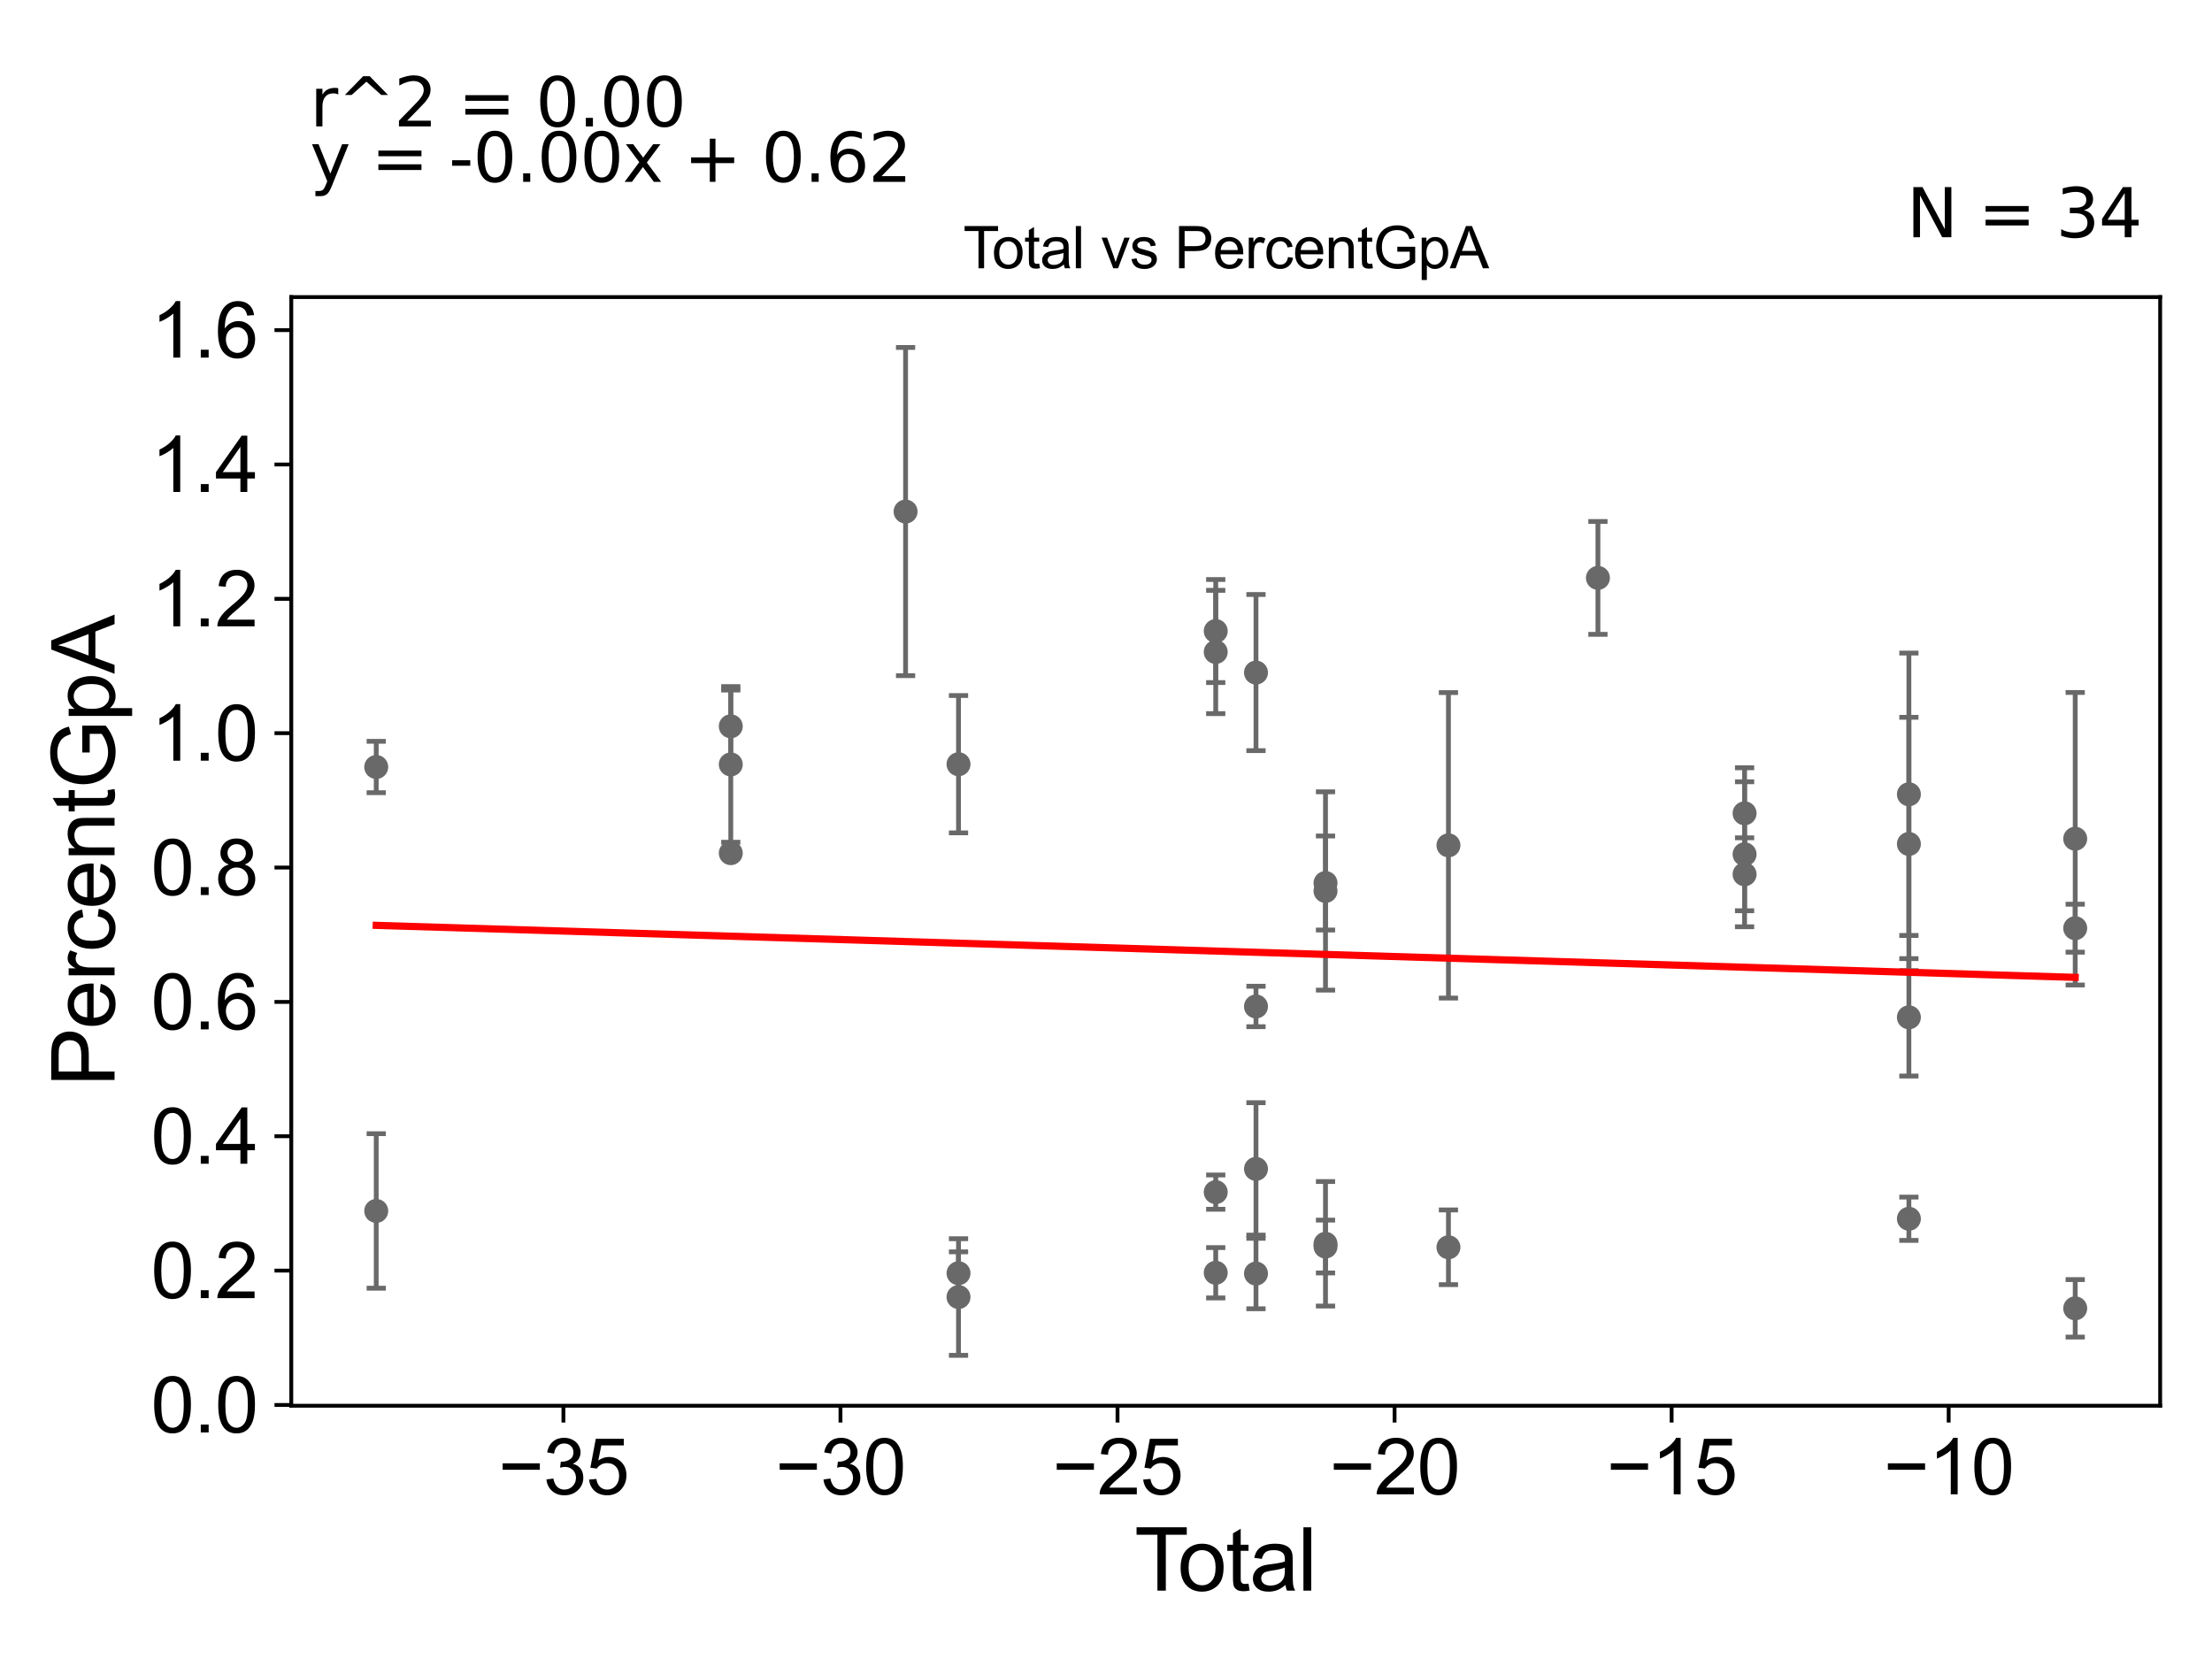 <?xml version="1.0" encoding="utf-8" standalone="no"?>
<!DOCTYPE svg PUBLIC "-//W3C//DTD SVG 1.1//EN"
  "http://www.w3.org/Graphics/SVG/1.1/DTD/svg11.dtd">
<svg xmlns:xlink="http://www.w3.org/1999/xlink" width="460.8pt" height="345.6pt" viewBox="0 0 460.8 345.6" xmlns="http://www.w3.org/2000/svg" version="1.1">
 <defs>
  <style type="text/css">*{stroke-linejoin: round; stroke-linecap: butt}</style>
 </defs>
 <g id="figure_1">
  <g id="patch_1">
   <path d="M 0 345.6 
L 460.8 345.6 
L 460.8 0 
L 0 0 
z
" style="fill: #ffffff"/>
  </g>
  <g id="axes_1">
   <g id="patch_2">
    <path d="M 60.68 292.84 
L 450 292.84 
L 450 61.886 
L 60.68 61.886 
z
" style="fill: #ffffff"/>
   </g>
   <g id="PathCollection_1">
    <defs>
     <path id="m4895b3af57" d="M 0 1.118 
C 0.297 1.118 0.581 1 0.791 0.791 
C 1 0.581 1.118 0.297 1.118 0 
C 1.118 -0.297 1 -0.581 0.791 -0.791 
C 0.581 -1 0.297 -1.118 0 -1.118 
C -0.297 -1.118 -0.581 -1 -0.791 -0.791 
C -1 -0.581 -1.118 -0.297 -1.118 0 
C -1.118 0.297 -1 0.581 -0.791 0.791 
C -0.581 1 -0.297 1.118 0 1.118 
z
" style="stroke: #696969"/>
    </defs>
    <g clip-path="url(#pc9317ac7ee)">
     <use xlink:href="#m4895b3af57" x="78.376" y="159.781" style="fill: #696969; stroke: #696969"/>
     <use xlink:href="#m4895b3af57" x="432.304" y="174.723" style="fill: #696969; stroke: #696969"/>
     <use xlink:href="#m4895b3af57" x="397.658" y="253.891" style="fill: #696969; stroke: #696969"/>
     <use xlink:href="#m4895b3af57" x="397.658" y="175.81" style="fill: #696969; stroke: #696969"/>
     <use xlink:href="#m4895b3af57" x="397.658" y="165.462" style="fill: #696969; stroke: #696969"/>
     <use xlink:href="#m4895b3af57" x="397.658" y="211.928" style="fill: #696969; stroke: #696969"/>
     <use xlink:href="#m4895b3af57" x="363.428" y="169.427" style="fill: #696969; stroke: #696969"/>
     <use xlink:href="#m4895b3af57" x="363.428" y="182.13" style="fill: #696969; stroke: #696969"/>
     <use xlink:href="#m4895b3af57" x="363.428" y="177.961" style="fill: #696969; stroke: #696969"/>
     <use xlink:href="#m4895b3af57" x="332.878" y="120.387" style="fill: #696969; stroke: #696969"/>
     <use xlink:href="#m4895b3af57" x="301.738" y="176.099" style="fill: #696969; stroke: #696969"/>
     <use xlink:href="#m4895b3af57" x="301.738" y="259.831" style="fill: #696969; stroke: #696969"/>
     <use xlink:href="#m4895b3af57" x="276.128" y="183.948" style="fill: #696969; stroke: #696969"/>
     <use xlink:href="#m4895b3af57" x="276.128" y="259.105" style="fill: #696969; stroke: #696969"/>
     <use xlink:href="#m4895b3af57" x="276.128" y="259.678" style="fill: #696969; stroke: #696969"/>
     <use xlink:href="#m4895b3af57" x="276.128" y="185.604" style="fill: #696969; stroke: #696969"/>
     <use xlink:href="#m4895b3af57" x="261.645" y="243.502" style="fill: #696969; stroke: #696969"/>
     <use xlink:href="#m4895b3af57" x="261.645" y="265.306" style="fill: #696969; stroke: #696969"/>
     <use xlink:href="#m4895b3af57" x="78.376" y="252.263" style="fill: #696969; stroke: #696969"/>
     <use xlink:href="#m4895b3af57" x="152.235" y="151.3" style="fill: #696969; stroke: #696969"/>
     <use xlink:href="#m4895b3af57" x="152.235" y="159.242" style="fill: #696969; stroke: #696969"/>
     <use xlink:href="#m4895b3af57" x="152.235" y="177.726" style="fill: #696969; stroke: #696969"/>
     <use xlink:href="#m4895b3af57" x="188.649" y="106.567" style="fill: #696969; stroke: #696969"/>
     <use xlink:href="#m4895b3af57" x="199.676" y="265.236" style="fill: #696969; stroke: #696969"/>
     <use xlink:href="#m4895b3af57" x="432.304" y="193.359" style="fill: #696969; stroke: #696969"/>
     <use xlink:href="#m4895b3af57" x="199.676" y="270.195" style="fill: #696969; stroke: #696969"/>
     <use xlink:href="#m4895b3af57" x="253.259" y="135.819" style="fill: #696969; stroke: #696969"/>
     <use xlink:href="#m4895b3af57" x="253.259" y="131.458" style="fill: #696969; stroke: #696969"/>
     <use xlink:href="#m4895b3af57" x="253.259" y="248.342" style="fill: #696969; stroke: #696969"/>
     <use xlink:href="#m4895b3af57" x="253.259" y="265.14" style="fill: #696969; stroke: #696969"/>
     <use xlink:href="#m4895b3af57" x="261.645" y="209.667" style="fill: #696969; stroke: #696969"/>
     <use xlink:href="#m4895b3af57" x="261.645" y="140.11" style="fill: #696969; stroke: #696969"/>
     <use xlink:href="#m4895b3af57" x="199.676" y="159.2" style="fill: #696969; stroke: #696969"/>
     <use xlink:href="#m4895b3af57" x="432.304" y="272.552" style="fill: #696969; stroke: #696969"/>
    </g>
   </g>
   <g id="matplotlib.axis_1">
    <g id="xtick_1">
     <g id="line2d_1">
      <defs>
       <path id="m6fcf243ba3" d="M 0 0 
L 0 3.5 
" style="stroke: #000000; stroke-width: 0.8"/>
      </defs>
      <g>
       <use xlink:href="#m6fcf243ba3" x="117.371" y="292.84" style="stroke: #000000; stroke-width: 0.8"/>
      </g>
     </g>
     <g id="text_1">
      <!-- −35 -->
      <g transform="translate(103.801 311.293)scale(0.16 -0.16)">
       <defs>
        <path id="ArialMT-2212" d="M 3381 1997 
L 356 1997 
L 356 2522 
L 3381 2522 
L 3381 1997 
z
" transform="scale(0.016)"/>
        <path id="ArialMT-33" d="M 269 1209 
L 831 1284 
Q 928 806 1161 595 
Q 1394 384 1728 384 
Q 2125 384 2398 659 
Q 2672 934 2672 1341 
Q 2672 1728 2419 1979 
Q 2166 2231 1775 2231 
Q 1616 2231 1378 2169 
L 1441 2663 
Q 1497 2656 1531 2656 
Q 1891 2656 2178 2843 
Q 2466 3031 2466 3422 
Q 2466 3731 2256 3934 
Q 2047 4138 1716 4138 
Q 1388 4138 1169 3931 
Q 950 3725 888 3313 
L 325 3413 
Q 428 3978 793 4289 
Q 1159 4600 1703 4600 
Q 2078 4600 2393 4439 
Q 2709 4278 2876 4000 
Q 3044 3722 3044 3409 
Q 3044 3113 2884 2869 
Q 2725 2625 2413 2481 
Q 2819 2388 3044 2092 
Q 3269 1797 3269 1353 
Q 3269 753 2831 336 
Q 2394 -81 1725 -81 
Q 1122 -81 723 278 
Q 325 638 269 1209 
z
" transform="scale(0.016)"/>
        <path id="ArialMT-35" d="M 266 1200 
L 856 1250 
Q 922 819 1161 601 
Q 1400 384 1738 384 
Q 2144 384 2425 690 
Q 2706 997 2706 1503 
Q 2706 1984 2436 2262 
Q 2166 2541 1728 2541 
Q 1456 2541 1237 2417 
Q 1019 2294 894 2097 
L 366 2166 
L 809 4519 
L 3088 4519 
L 3088 3981 
L 1259 3981 
L 1013 2750 
Q 1425 3038 1878 3038 
Q 2478 3038 2890 2622 
Q 3303 2206 3303 1553 
Q 3303 931 2941 478 
Q 2500 -78 1738 -78 
Q 1113 -78 717 272 
Q 322 622 266 1200 
z
" transform="scale(0.016)"/>
       </defs>
       <use xlink:href="#ArialMT-2212"/>
       <use xlink:href="#ArialMT-33" x="58.398"/>
       <use xlink:href="#ArialMT-35" x="114.014"/>
      </g>
     </g>
    </g>
    <g id="xtick_2">
     <g id="line2d_2">
      <g>
       <use xlink:href="#m6fcf243ba3" x="175.085" y="292.84" style="stroke: #000000; stroke-width: 0.8"/>
      </g>
     </g>
     <g id="text_2">
      <!-- −30 -->
      <g transform="translate(161.515 311.293)scale(0.16 -0.16)">
       <defs>
        <path id="ArialMT-30" d="M 266 2259 
Q 266 3072 433 3567 
Q 600 4063 929 4331 
Q 1259 4600 1759 4600 
Q 2128 4600 2406 4451 
Q 2684 4303 2865 4023 
Q 3047 3744 3150 3342 
Q 3253 2941 3253 2259 
Q 3253 1453 3087 958 
Q 2922 463 2592 192 
Q 2263 -78 1759 -78 
Q 1097 -78 719 397 
Q 266 969 266 2259 
z
M 844 2259 
Q 844 1131 1108 757 
Q 1372 384 1759 384 
Q 2147 384 2411 759 
Q 2675 1134 2675 2259 
Q 2675 3391 2411 3762 
Q 2147 4134 1753 4134 
Q 1366 4134 1134 3806 
Q 844 3388 844 2259 
z
" transform="scale(0.016)"/>
       </defs>
       <use xlink:href="#ArialMT-2212"/>
       <use xlink:href="#ArialMT-33" x="58.398"/>
       <use xlink:href="#ArialMT-30" x="114.014"/>
      </g>
     </g>
    </g>
    <g id="xtick_3">
     <g id="line2d_3">
      <g>
       <use xlink:href="#m6fcf243ba3" x="232.8" y="292.84" style="stroke: #000000; stroke-width: 0.8"/>
      </g>
     </g>
     <g id="text_3">
      <!-- −25 -->
      <g transform="translate(219.23 311.293)scale(0.16 -0.16)">
       <defs>
        <path id="ArialMT-32" d="M 3222 541 
L 3222 0 
L 194 0 
Q 188 203 259 391 
Q 375 700 629 1000 
Q 884 1300 1366 1694 
Q 2113 2306 2375 2664 
Q 2638 3022 2638 3341 
Q 2638 3675 2398 3904 
Q 2159 4134 1775 4134 
Q 1369 4134 1125 3890 
Q 881 3647 878 3216 
L 300 3275 
Q 359 3922 746 4261 
Q 1134 4600 1788 4600 
Q 2447 4600 2831 4234 
Q 3216 3869 3216 3328 
Q 3216 3053 3103 2787 
Q 2991 2522 2730 2228 
Q 2469 1934 1863 1422 
Q 1356 997 1212 845 
Q 1069 694 975 541 
L 3222 541 
z
" transform="scale(0.016)"/>
       </defs>
       <use xlink:href="#ArialMT-2212"/>
       <use xlink:href="#ArialMT-32" x="58.398"/>
       <use xlink:href="#ArialMT-35" x="114.014"/>
      </g>
     </g>
    </g>
    <g id="xtick_4">
     <g id="line2d_4">
      <g>
       <use xlink:href="#m6fcf243ba3" x="290.514" y="292.84" style="stroke: #000000; stroke-width: 0.8"/>
      </g>
     </g>
     <g id="text_4">
      <!-- −20 -->
      <g transform="translate(276.944 311.293)scale(0.16 -0.16)">
       <use xlink:href="#ArialMT-2212"/>
       <use xlink:href="#ArialMT-32" x="58.398"/>
       <use xlink:href="#ArialMT-30" x="114.014"/>
      </g>
     </g>
    </g>
    <g id="xtick_5">
     <g id="line2d_5">
      <g>
       <use xlink:href="#m6fcf243ba3" x="348.229" y="292.84" style="stroke: #000000; stroke-width: 0.8"/>
      </g>
     </g>
     <g id="text_5">
      <!-- −15 -->
      <g transform="translate(334.659 311.293)scale(0.16 -0.16)">
       <defs>
        <path id="ArialMT-31" d="M 2384 0 
L 1822 0 
L 1822 3584 
Q 1619 3391 1289 3197 
Q 959 3003 697 2906 
L 697 3450 
Q 1169 3672 1522 3987 
Q 1875 4303 2022 4600 
L 2384 4600 
L 2384 0 
z
" transform="scale(0.016)"/>
       </defs>
       <use xlink:href="#ArialMT-2212"/>
       <use xlink:href="#ArialMT-31" x="58.398"/>
       <use xlink:href="#ArialMT-35" x="114.014"/>
      </g>
     </g>
    </g>
    <g id="xtick_6">
     <g id="line2d_6">
      <g>
       <use xlink:href="#m6fcf243ba3" x="405.943" y="292.84" style="stroke: #000000; stroke-width: 0.8"/>
      </g>
     </g>
     <g id="text_6">
      <!-- −10 -->
      <g transform="translate(392.373 311.293)scale(0.16 -0.16)">
       <use xlink:href="#ArialMT-2212"/>
       <use xlink:href="#ArialMT-31" x="58.398"/>
       <use xlink:href="#ArialMT-30" x="114.014"/>
      </g>
     </g>
    </g>
    <g id="text_7">
     <!-- Total -->
     <g transform="translate(236.335 331.357)scale(0.18 -0.18)">
      <defs>
       <path id="ArialMT-54" d="M 1659 0 
L 1659 4041 
L 150 4041 
L 150 4581 
L 3781 4581 
L 3781 4041 
L 2266 4041 
L 2266 0 
L 1659 0 
z
" transform="scale(0.016)"/>
       <path id="ArialMT-6f" d="M 213 1659 
Q 213 2581 725 3025 
Q 1153 3394 1769 3394 
Q 2453 3394 2887 2945 
Q 3322 2497 3322 1706 
Q 3322 1066 3130 698 
Q 2938 331 2570 128 
Q 2203 -75 1769 -75 
Q 1072 -75 642 372 
Q 213 819 213 1659 
z
M 791 1659 
Q 791 1022 1069 705 
Q 1347 388 1769 388 
Q 2188 388 2466 706 
Q 2744 1025 2744 1678 
Q 2744 2294 2464 2611 
Q 2184 2928 1769 2928 
Q 1347 2928 1069 2612 
Q 791 2297 791 1659 
z
" transform="scale(0.016)"/>
       <path id="ArialMT-74" d="M 1650 503 
L 1731 6 
Q 1494 -44 1306 -44 
Q 1000 -44 831 53 
Q 663 150 594 308 
Q 525 466 525 972 
L 525 2881 
L 113 2881 
L 113 3319 
L 525 3319 
L 525 4141 
L 1084 4478 
L 1084 3319 
L 1650 3319 
L 1650 2881 
L 1084 2881 
L 1084 941 
Q 1084 700 1114 631 
Q 1144 563 1211 522 
Q 1278 481 1403 481 
Q 1497 481 1650 503 
z
" transform="scale(0.016)"/>
       <path id="ArialMT-61" d="M 2588 409 
Q 2275 144 1986 34 
Q 1697 -75 1366 -75 
Q 819 -75 525 192 
Q 231 459 231 875 
Q 231 1119 342 1320 
Q 453 1522 633 1644 
Q 813 1766 1038 1828 
Q 1203 1872 1538 1913 
Q 2219 1994 2541 2106 
Q 2544 2222 2544 2253 
Q 2544 2597 2384 2738 
Q 2169 2928 1744 2928 
Q 1347 2928 1158 2789 
Q 969 2650 878 2297 
L 328 2372 
Q 403 2725 575 2942 
Q 747 3159 1072 3276 
Q 1397 3394 1825 3394 
Q 2250 3394 2515 3294 
Q 2781 3194 2906 3042 
Q 3031 2891 3081 2659 
Q 3109 2516 3109 2141 
L 3109 1391 
Q 3109 606 3145 398 
Q 3181 191 3288 0 
L 2700 0 
Q 2613 175 2588 409 
z
M 2541 1666 
Q 2234 1541 1622 1453 
Q 1275 1403 1131 1340 
Q 988 1278 909 1158 
Q 831 1038 831 891 
Q 831 666 1001 516 
Q 1172 366 1500 366 
Q 1825 366 2078 508 
Q 2331 650 2450 897 
Q 2541 1088 2541 1459 
L 2541 1666 
z
" transform="scale(0.016)"/>
       <path id="ArialMT-6c" d="M 409 0 
L 409 4581 
L 972 4581 
L 972 0 
L 409 0 
z
" transform="scale(0.016)"/>
      </defs>
      <use xlink:href="#ArialMT-54"/>
      <use xlink:href="#ArialMT-6f" x="49.959"/>
      <use xlink:href="#ArialMT-74" x="105.574"/>
      <use xlink:href="#ArialMT-61" x="133.357"/>
      <use xlink:href="#ArialMT-6c" x="188.973"/>
     </g>
    </g>
   </g>
   <g id="matplotlib.axis_2">
    <g id="ytick_1">
     <g id="line2d_7">
      <defs>
       <path id="maf370fc638" d="M 0 0 
L -3.5 0 
" style="stroke: #000000; stroke-width: 0.8"/>
      </defs>
      <g>
       <use xlink:href="#maf370fc638" x="60.68" y="292.679" style="stroke: #000000; stroke-width: 0.8"/>
      </g>
     </g>
     <g id="text_8">
      <!-- 0.0 -->
      <g transform="translate(31.44 298.406)scale(0.16 -0.16)">
       <defs>
        <path id="ArialMT-2e" d="M 581 0 
L 581 641 
L 1222 641 
L 1222 0 
L 581 0 
z
" transform="scale(0.016)"/>
       </defs>
       <use xlink:href="#ArialMT-30"/>
       <use xlink:href="#ArialMT-2e" x="55.615"/>
       <use xlink:href="#ArialMT-30" x="83.398"/>
      </g>
     </g>
    </g>
    <g id="ytick_2">
     <g id="line2d_8">
      <g>
       <use xlink:href="#maf370fc638" x="60.68" y="264.691" style="stroke: #000000; stroke-width: 0.8"/>
      </g>
     </g>
     <g id="text_9">
      <!-- 0.2 -->
      <g transform="translate(31.44 270.417)scale(0.16 -0.16)">
       <use xlink:href="#ArialMT-30"/>
       <use xlink:href="#ArialMT-2e" x="55.615"/>
       <use xlink:href="#ArialMT-32" x="83.398"/>
      </g>
     </g>
    </g>
    <g id="ytick_3">
     <g id="line2d_9">
      <g>
       <use xlink:href="#maf370fc638" x="60.68" y="236.702" style="stroke: #000000; stroke-width: 0.8"/>
      </g>
     </g>
     <g id="text_10">
      <!-- 0.4 -->
      <g transform="translate(31.44 242.428)scale(0.16 -0.16)">
       <defs>
        <path id="ArialMT-34" d="M 2069 0 
L 2069 1097 
L 81 1097 
L 81 1613 
L 2172 4581 
L 2631 4581 
L 2631 1613 
L 3250 1613 
L 3250 1097 
L 2631 1097 
L 2631 0 
L 2069 0 
z
M 2069 1613 
L 2069 3678 
L 634 1613 
L 2069 1613 
z
" transform="scale(0.016)"/>
       </defs>
       <use xlink:href="#ArialMT-30"/>
       <use xlink:href="#ArialMT-2e" x="55.615"/>
       <use xlink:href="#ArialMT-34" x="83.398"/>
      </g>
     </g>
    </g>
    <g id="ytick_4">
     <g id="line2d_10">
      <g>
       <use xlink:href="#maf370fc638" x="60.68" y="208.713" style="stroke: #000000; stroke-width: 0.8"/>
      </g>
     </g>
     <g id="text_11">
      <!-- 0.6 -->
      <g transform="translate(31.44 214.439)scale(0.16 -0.16)">
       <defs>
        <path id="ArialMT-36" d="M 3184 3459 
L 2625 3416 
Q 2550 3747 2413 3897 
Q 2184 4138 1850 4138 
Q 1581 4138 1378 3988 
Q 1113 3794 959 3422 
Q 806 3050 800 2363 
Q 1003 2672 1297 2822 
Q 1591 2972 1913 2972 
Q 2475 2972 2870 2558 
Q 3266 2144 3266 1488 
Q 3266 1056 3080 686 
Q 2894 316 2569 119 
Q 2244 -78 1831 -78 
Q 1128 -78 684 439 
Q 241 956 241 2144 
Q 241 3472 731 4075 
Q 1159 4600 1884 4600 
Q 2425 4600 2770 4297 
Q 3116 3994 3184 3459 
z
M 888 1484 
Q 888 1194 1011 928 
Q 1134 663 1356 523 
Q 1578 384 1822 384 
Q 2178 384 2434 671 
Q 2691 959 2691 1453 
Q 2691 1928 2437 2201 
Q 2184 2475 1800 2475 
Q 1419 2475 1153 2201 
Q 888 1928 888 1484 
z
" transform="scale(0.016)"/>
       </defs>
       <use xlink:href="#ArialMT-30"/>
       <use xlink:href="#ArialMT-2e" x="55.615"/>
       <use xlink:href="#ArialMT-36" x="83.398"/>
      </g>
     </g>
    </g>
    <g id="ytick_5">
     <g id="line2d_11">
      <g>
       <use xlink:href="#maf370fc638" x="60.68" y="180.724" style="stroke: #000000; stroke-width: 0.8"/>
      </g>
     </g>
     <g id="text_12">
      <!-- 0.8 -->
      <g transform="translate(31.44 186.45)scale(0.16 -0.16)">
       <defs>
        <path id="ArialMT-38" d="M 1131 2484 
Q 781 2613 612 2850 
Q 444 3088 444 3419 
Q 444 3919 803 4259 
Q 1163 4600 1759 4600 
Q 2359 4600 2725 4251 
Q 3091 3903 3091 3403 
Q 3091 3084 2923 2848 
Q 2756 2613 2416 2484 
Q 2838 2347 3058 2040 
Q 3278 1734 3278 1309 
Q 3278 722 2862 322 
Q 2447 -78 1769 -78 
Q 1091 -78 675 323 
Q 259 725 259 1325 
Q 259 1772 486 2073 
Q 713 2375 1131 2484 
z
M 1019 3438 
Q 1019 3113 1228 2906 
Q 1438 2700 1772 2700 
Q 2097 2700 2305 2904 
Q 2513 3109 2513 3406 
Q 2513 3716 2298 3927 
Q 2084 4138 1766 4138 
Q 1444 4138 1231 3931 
Q 1019 3725 1019 3438 
z
M 838 1322 
Q 838 1081 952 856 
Q 1066 631 1291 507 
Q 1516 384 1775 384 
Q 2178 384 2440 643 
Q 2703 903 2703 1303 
Q 2703 1709 2433 1975 
Q 2163 2241 1756 2241 
Q 1359 2241 1098 1978 
Q 838 1716 838 1322 
z
" transform="scale(0.016)"/>
       </defs>
       <use xlink:href="#ArialMT-30"/>
       <use xlink:href="#ArialMT-2e" x="55.615"/>
       <use xlink:href="#ArialMT-38" x="83.398"/>
      </g>
     </g>
    </g>
    <g id="ytick_6">
     <g id="line2d_12">
      <g>
       <use xlink:href="#maf370fc638" x="60.68" y="152.735" style="stroke: #000000; stroke-width: 0.8"/>
      </g>
     </g>
     <g id="text_13">
      <!-- 1.0 -->
      <g transform="translate(31.44 158.462)scale(0.16 -0.16)">
       <use xlink:href="#ArialMT-31"/>
       <use xlink:href="#ArialMT-2e" x="55.615"/>
       <use xlink:href="#ArialMT-30" x="83.398"/>
      </g>
     </g>
    </g>
    <g id="ytick_7">
     <g id="line2d_13">
      <g>
       <use xlink:href="#maf370fc638" x="60.68" y="124.747" style="stroke: #000000; stroke-width: 0.8"/>
      </g>
     </g>
     <g id="text_14">
      <!-- 1.2 -->
      <g transform="translate(31.44 130.473)scale(0.16 -0.16)">
       <use xlink:href="#ArialMT-31"/>
       <use xlink:href="#ArialMT-2e" x="55.615"/>
       <use xlink:href="#ArialMT-32" x="83.398"/>
      </g>
     </g>
    </g>
    <g id="ytick_8">
     <g id="line2d_14">
      <g>
       <use xlink:href="#maf370fc638" x="60.68" y="96.758" style="stroke: #000000; stroke-width: 0.8"/>
      </g>
     </g>
     <g id="text_15">
      <!-- 1.4 -->
      <g transform="translate(31.44 102.484)scale(0.16 -0.16)">
       <use xlink:href="#ArialMT-31"/>
       <use xlink:href="#ArialMT-2e" x="55.615"/>
       <use xlink:href="#ArialMT-34" x="83.398"/>
      </g>
     </g>
    </g>
    <g id="ytick_9">
     <g id="line2d_15">
      <g>
       <use xlink:href="#maf370fc638" x="60.68" y="68.769" style="stroke: #000000; stroke-width: 0.8"/>
      </g>
     </g>
     <g id="text_16">
      <!-- 1.6 -->
      <g transform="translate(31.44 74.495)scale(0.16 -0.16)">
       <use xlink:href="#ArialMT-31"/>
       <use xlink:href="#ArialMT-2e" x="55.615"/>
       <use xlink:href="#ArialMT-36" x="83.398"/>
      </g>
     </g>
    </g>
    <g id="text_17">
     <!-- PercentGpA -->
     <g transform="translate(23.863 226.386)rotate(-90)scale(0.18 -0.18)">
      <defs>
       <path id="ArialMT-50" d="M 494 0 
L 494 4581 
L 2222 4581 
Q 2678 4581 2919 4538 
Q 3256 4481 3484 4323 
Q 3713 4166 3852 3881 
Q 3991 3597 3991 3256 
Q 3991 2672 3619 2267 
Q 3247 1863 2275 1863 
L 1100 1863 
L 1100 0 
L 494 0 
z
M 1100 2403 
L 2284 2403 
Q 2872 2403 3119 2622 
Q 3366 2841 3366 3238 
Q 3366 3525 3220 3729 
Q 3075 3934 2838 4000 
Q 2684 4041 2272 4041 
L 1100 4041 
L 1100 2403 
z
" transform="scale(0.016)"/>
       <path id="ArialMT-65" d="M 2694 1069 
L 3275 997 
Q 3138 488 2766 206 
Q 2394 -75 1816 -75 
Q 1088 -75 661 373 
Q 234 822 234 1631 
Q 234 2469 665 2931 
Q 1097 3394 1784 3394 
Q 2450 3394 2872 2941 
Q 3294 2488 3294 1666 
Q 3294 1616 3291 1516 
L 816 1516 
Q 847 969 1125 678 
Q 1403 388 1819 388 
Q 2128 388 2347 550 
Q 2566 713 2694 1069 
z
M 847 1978 
L 2700 1978 
Q 2663 2397 2488 2606 
Q 2219 2931 1791 2931 
Q 1403 2931 1139 2672 
Q 875 2413 847 1978 
z
" transform="scale(0.016)"/>
       <path id="ArialMT-72" d="M 416 0 
L 416 3319 
L 922 3319 
L 922 2816 
Q 1116 3169 1280 3281 
Q 1444 3394 1641 3394 
Q 1925 3394 2219 3213 
L 2025 2691 
Q 1819 2813 1613 2813 
Q 1428 2813 1281 2702 
Q 1134 2591 1072 2394 
Q 978 2094 978 1738 
L 978 0 
L 416 0 
z
" transform="scale(0.016)"/>
       <path id="ArialMT-63" d="M 2588 1216 
L 3141 1144 
Q 3050 572 2676 248 
Q 2303 -75 1759 -75 
Q 1078 -75 664 370 
Q 250 816 250 1647 
Q 250 2184 428 2587 
Q 606 2991 970 3192 
Q 1334 3394 1763 3394 
Q 2303 3394 2647 3120 
Q 2991 2847 3088 2344 
L 2541 2259 
Q 2463 2594 2264 2762 
Q 2066 2931 1784 2931 
Q 1359 2931 1093 2626 
Q 828 2322 828 1663 
Q 828 994 1084 691 
Q 1341 388 1753 388 
Q 2084 388 2306 591 
Q 2528 794 2588 1216 
z
" transform="scale(0.016)"/>
       <path id="ArialMT-6e" d="M 422 0 
L 422 3319 
L 928 3319 
L 928 2847 
Q 1294 3394 1984 3394 
Q 2284 3394 2536 3286 
Q 2788 3178 2913 3003 
Q 3038 2828 3088 2588 
Q 3119 2431 3119 2041 
L 3119 0 
L 2556 0 
L 2556 2019 
Q 2556 2363 2490 2533 
Q 2425 2703 2258 2804 
Q 2091 2906 1866 2906 
Q 1506 2906 1245 2678 
Q 984 2450 984 1813 
L 984 0 
L 422 0 
z
" transform="scale(0.016)"/>
       <path id="ArialMT-47" d="M 2638 1797 
L 2638 2334 
L 4578 2338 
L 4578 638 
Q 4131 281 3656 101 
Q 3181 -78 2681 -78 
Q 2006 -78 1454 211 
Q 903 500 622 1047 
Q 341 1594 341 2269 
Q 341 2938 620 3517 
Q 900 4097 1425 4378 
Q 1950 4659 2634 4659 
Q 3131 4659 3532 4498 
Q 3934 4338 4162 4050 
Q 4391 3763 4509 3300 
L 3963 3150 
Q 3859 3500 3706 3700 
Q 3553 3900 3268 4020 
Q 2984 4141 2638 4141 
Q 2222 4141 1919 4014 
Q 1616 3888 1430 3681 
Q 1244 3475 1141 3228 
Q 966 2803 966 2306 
Q 966 1694 1177 1281 
Q 1388 869 1791 669 
Q 2194 469 2647 469 
Q 3041 469 3416 620 
Q 3791 772 3984 944 
L 3984 1797 
L 2638 1797 
z
" transform="scale(0.016)"/>
       <path id="ArialMT-70" d="M 422 -1272 
L 422 3319 
L 934 3319 
L 934 2888 
Q 1116 3141 1344 3267 
Q 1572 3394 1897 3394 
Q 2322 3394 2647 3175 
Q 2972 2956 3137 2557 
Q 3303 2159 3303 1684 
Q 3303 1175 3120 767 
Q 2938 359 2589 142 
Q 2241 -75 1856 -75 
Q 1575 -75 1351 44 
Q 1128 163 984 344 
L 984 -1272 
L 422 -1272 
z
M 931 1641 
Q 931 1000 1190 694 
Q 1450 388 1819 388 
Q 2194 388 2461 705 
Q 2728 1022 2728 1688 
Q 2728 2322 2467 2637 
Q 2206 2953 1844 2953 
Q 1484 2953 1207 2617 
Q 931 2281 931 1641 
z
" transform="scale(0.016)"/>
       <path id="ArialMT-41" d="M -9 0 
L 1750 4581 
L 2403 4581 
L 4278 0 
L 3588 0 
L 3053 1388 
L 1138 1388 
L 634 0 
L -9 0 
z
M 1313 1881 
L 2866 1881 
L 2388 3150 
Q 2169 3728 2063 4100 
Q 1975 3659 1816 3225 
L 1313 1881 
z
" transform="scale(0.016)"/>
      </defs>
      <use xlink:href="#ArialMT-50"/>
      <use xlink:href="#ArialMT-65" x="66.699"/>
      <use xlink:href="#ArialMT-72" x="122.314"/>
      <use xlink:href="#ArialMT-63" x="155.615"/>
      <use xlink:href="#ArialMT-65" x="205.615"/>
      <use xlink:href="#ArialMT-6e" x="261.23"/>
      <use xlink:href="#ArialMT-74" x="316.846"/>
      <use xlink:href="#ArialMT-47" x="344.629"/>
      <use xlink:href="#ArialMT-70" x="422.412"/>
      <use xlink:href="#ArialMT-41" x="478.027"/>
     </g>
    </g>
   </g>
   <g id="LineCollection_1">
    <path d="M 78.376 165.132 
L 78.376 154.431 
" clip-path="url(#pc9317ac7ee)" style="fill: none; stroke: #696969"/>
    <path d="M 432.304 205.189 
L 432.304 144.257 
" clip-path="url(#pc9317ac7ee)" style="fill: none; stroke: #696969"/>
    <path d="M 397.658 258.402 
L 397.658 249.379 
" clip-path="url(#pc9317ac7ee)" style="fill: none; stroke: #696969"/>
    <path d="M 397.658 202.194 
L 397.658 149.427 
" clip-path="url(#pc9317ac7ee)" style="fill: none; stroke: #696969"/>
    <path d="M 397.658 194.877 
L 397.658 136.047 
" clip-path="url(#pc9317ac7ee)" style="fill: none; stroke: #696969"/>
    <path d="M 397.658 224.156 
L 397.658 199.699 
" clip-path="url(#pc9317ac7ee)" style="fill: none; stroke: #696969"/>
    <path d="M 363.428 178.914 
L 363.428 159.939 
" clip-path="url(#pc9317ac7ee)" style="fill: none; stroke: #696969"/>
    <path d="M 363.428 189.728 
L 363.428 174.532 
" clip-path="url(#pc9317ac7ee)" style="fill: none; stroke: #696969"/>
    <path d="M 363.428 193.064 
L 363.428 162.859 
" clip-path="url(#pc9317ac7ee)" style="fill: none; stroke: #696969"/>
    <path d="M 332.878 132.144 
L 332.878 108.629 
" clip-path="url(#pc9317ac7ee)" style="fill: none; stroke: #696969"/>
    <path d="M 301.738 207.919 
L 301.738 144.279 
" clip-path="url(#pc9317ac7ee)" style="fill: none; stroke: #696969"/>
    <path d="M 301.738 267.611 
L 301.738 252.052 
" clip-path="url(#pc9317ac7ee)" style="fill: none; stroke: #696969"/>
    <path d="M 276.128 193.742 
L 276.128 174.154 
" clip-path="url(#pc9317ac7ee)" style="fill: none; stroke: #696969"/>
    <path d="M 276.128 272.075 
L 276.128 246.135 
" clip-path="url(#pc9317ac7ee)" style="fill: none; stroke: #696969"/>
    <path d="M 276.128 265.185 
L 276.128 254.171 
" clip-path="url(#pc9317ac7ee)" style="fill: none; stroke: #696969"/>
    <path d="M 276.128 206.264 
L 276.128 164.944 
" clip-path="url(#pc9317ac7ee)" style="fill: none; stroke: #696969"/>
    <path d="M 261.645 257.292 
L 261.645 229.712 
" clip-path="url(#pc9317ac7ee)" style="fill: none; stroke: #696969"/>
    <path d="M 261.645 272.642 
L 261.645 257.97 
" clip-path="url(#pc9317ac7ee)" style="fill: none; stroke: #696969"/>
    <path d="M 78.376 268.356 
L 78.376 236.169 
" clip-path="url(#pc9317ac7ee)" style="fill: none; stroke: #696969"/>
    <path d="M 152.235 158.848 
L 152.235 143.752 
" clip-path="url(#pc9317ac7ee)" style="fill: none; stroke: #696969"/>
    <path d="M 152.235 175.452 
L 152.235 143.033 
" clip-path="url(#pc9317ac7ee)" style="fill: none; stroke: #696969"/>
    <path d="M 152.235 178.213 
L 152.235 177.239 
" clip-path="url(#pc9317ac7ee)" style="fill: none; stroke: #696969"/>
    <path d="M 188.649 140.751 
L 188.649 72.384 
" clip-path="url(#pc9317ac7ee)" style="fill: none; stroke: #696969"/>
    <path d="M 199.676 269.691 
L 199.676 260.781 
" clip-path="url(#pc9317ac7ee)" style="fill: none; stroke: #696969"/>
    <path d="M 432.304 198.353 
L 432.304 188.364 
" clip-path="url(#pc9317ac7ee)" style="fill: none; stroke: #696969"/>
    <path d="M 199.676 282.342 
L 199.676 258.048 
" clip-path="url(#pc9317ac7ee)" style="fill: none; stroke: #696969"/>
    <path d="M 253.259 148.66 
L 253.259 122.978 
" clip-path="url(#pc9317ac7ee)" style="fill: none; stroke: #696969"/>
    <path d="M 253.259 142.191 
L 253.259 120.725 
" clip-path="url(#pc9317ac7ee)" style="fill: none; stroke: #696969"/>
    <path d="M 253.259 251.913 
L 253.259 244.771 
" clip-path="url(#pc9317ac7ee)" style="fill: none; stroke: #696969"/>
    <path d="M 253.259 270.384 
L 253.259 259.896 
" clip-path="url(#pc9317ac7ee)" style="fill: none; stroke: #696969"/>
    <path d="M 261.645 213.876 
L 261.645 205.457 
" clip-path="url(#pc9317ac7ee)" style="fill: none; stroke: #696969"/>
    <path d="M 261.645 156.372 
L 261.645 123.848 
" clip-path="url(#pc9317ac7ee)" style="fill: none; stroke: #696969"/>
    <path d="M 199.676 173.501 
L 199.676 144.898 
" clip-path="url(#pc9317ac7ee)" style="fill: none; stroke: #696969"/>
    <path d="M 432.304 278.54 
L 432.304 266.564 
" clip-path="url(#pc9317ac7ee)" style="fill: none; stroke: #696969"/>
   </g>
   <g id="line2d_16">
    <defs>
     <path id="m30b2161b96" d="M 2 0 
L -2 -0 
" style="stroke: #696969"/>
    </defs>
    <g clip-path="url(#pc9317ac7ee)">
     <use xlink:href="#m30b2161b96" x="78.376" y="165.132" style="fill: #696969; stroke: #696969"/>
     <use xlink:href="#m30b2161b96" x="432.304" y="205.189" style="fill: #696969; stroke: #696969"/>
     <use xlink:href="#m30b2161b96" x="397.658" y="258.402" style="fill: #696969; stroke: #696969"/>
     <use xlink:href="#m30b2161b96" x="397.658" y="202.194" style="fill: #696969; stroke: #696969"/>
     <use xlink:href="#m30b2161b96" x="397.658" y="194.877" style="fill: #696969; stroke: #696969"/>
     <use xlink:href="#m30b2161b96" x="397.658" y="224.156" style="fill: #696969; stroke: #696969"/>
     <use xlink:href="#m30b2161b96" x="363.428" y="178.914" style="fill: #696969; stroke: #696969"/>
     <use xlink:href="#m30b2161b96" x="363.428" y="189.728" style="fill: #696969; stroke: #696969"/>
     <use xlink:href="#m30b2161b96" x="363.428" y="193.064" style="fill: #696969; stroke: #696969"/>
     <use xlink:href="#m30b2161b96" x="332.878" y="132.144" style="fill: #696969; stroke: #696969"/>
     <use xlink:href="#m30b2161b96" x="301.738" y="207.919" style="fill: #696969; stroke: #696969"/>
     <use xlink:href="#m30b2161b96" x="301.738" y="267.611" style="fill: #696969; stroke: #696969"/>
     <use xlink:href="#m30b2161b96" x="276.128" y="193.742" style="fill: #696969; stroke: #696969"/>
     <use xlink:href="#m30b2161b96" x="276.128" y="272.075" style="fill: #696969; stroke: #696969"/>
     <use xlink:href="#m30b2161b96" x="276.128" y="265.185" style="fill: #696969; stroke: #696969"/>
     <use xlink:href="#m30b2161b96" x="276.128" y="206.264" style="fill: #696969; stroke: #696969"/>
     <use xlink:href="#m30b2161b96" x="261.645" y="257.292" style="fill: #696969; stroke: #696969"/>
     <use xlink:href="#m30b2161b96" x="261.645" y="272.642" style="fill: #696969; stroke: #696969"/>
     <use xlink:href="#m30b2161b96" x="78.376" y="268.356" style="fill: #696969; stroke: #696969"/>
     <use xlink:href="#m30b2161b96" x="152.235" y="158.848" style="fill: #696969; stroke: #696969"/>
     <use xlink:href="#m30b2161b96" x="152.235" y="175.452" style="fill: #696969; stroke: #696969"/>
     <use xlink:href="#m30b2161b96" x="152.235" y="178.213" style="fill: #696969; stroke: #696969"/>
     <use xlink:href="#m30b2161b96" x="188.649" y="140.751" style="fill: #696969; stroke: #696969"/>
     <use xlink:href="#m30b2161b96" x="199.676" y="269.691" style="fill: #696969; stroke: #696969"/>
     <use xlink:href="#m30b2161b96" x="432.304" y="198.353" style="fill: #696969; stroke: #696969"/>
     <use xlink:href="#m30b2161b96" x="199.676" y="282.342" style="fill: #696969; stroke: #696969"/>
     <use xlink:href="#m30b2161b96" x="253.259" y="148.66" style="fill: #696969; stroke: #696969"/>
     <use xlink:href="#m30b2161b96" x="253.259" y="142.191" style="fill: #696969; stroke: #696969"/>
     <use xlink:href="#m30b2161b96" x="253.259" y="251.913" style="fill: #696969; stroke: #696969"/>
     <use xlink:href="#m30b2161b96" x="253.259" y="270.384" style="fill: #696969; stroke: #696969"/>
     <use xlink:href="#m30b2161b96" x="261.645" y="213.876" style="fill: #696969; stroke: #696969"/>
     <use xlink:href="#m30b2161b96" x="261.645" y="156.372" style="fill: #696969; stroke: #696969"/>
     <use xlink:href="#m30b2161b96" x="199.676" y="173.501" style="fill: #696969; stroke: #696969"/>
     <use xlink:href="#m30b2161b96" x="432.304" y="278.54" style="fill: #696969; stroke: #696969"/>
    </g>
   </g>
   <g id="line2d_17">
    <g clip-path="url(#pc9317ac7ee)">
     <use xlink:href="#m30b2161b96" x="78.376" y="154.431" style="fill: #696969; stroke: #696969"/>
     <use xlink:href="#m30b2161b96" x="432.304" y="144.257" style="fill: #696969; stroke: #696969"/>
     <use xlink:href="#m30b2161b96" x="397.658" y="249.379" style="fill: #696969; stroke: #696969"/>
     <use xlink:href="#m30b2161b96" x="397.658" y="149.427" style="fill: #696969; stroke: #696969"/>
     <use xlink:href="#m30b2161b96" x="397.658" y="136.047" style="fill: #696969; stroke: #696969"/>
     <use xlink:href="#m30b2161b96" x="397.658" y="199.699" style="fill: #696969; stroke: #696969"/>
     <use xlink:href="#m30b2161b96" x="363.428" y="159.939" style="fill: #696969; stroke: #696969"/>
     <use xlink:href="#m30b2161b96" x="363.428" y="174.532" style="fill: #696969; stroke: #696969"/>
     <use xlink:href="#m30b2161b96" x="363.428" y="162.859" style="fill: #696969; stroke: #696969"/>
     <use xlink:href="#m30b2161b96" x="332.878" y="108.629" style="fill: #696969; stroke: #696969"/>
     <use xlink:href="#m30b2161b96" x="301.738" y="144.279" style="fill: #696969; stroke: #696969"/>
     <use xlink:href="#m30b2161b96" x="301.738" y="252.052" style="fill: #696969; stroke: #696969"/>
     <use xlink:href="#m30b2161b96" x="276.128" y="174.154" style="fill: #696969; stroke: #696969"/>
     <use xlink:href="#m30b2161b96" x="276.128" y="246.135" style="fill: #696969; stroke: #696969"/>
     <use xlink:href="#m30b2161b96" x="276.128" y="254.171" style="fill: #696969; stroke: #696969"/>
     <use xlink:href="#m30b2161b96" x="276.128" y="164.944" style="fill: #696969; stroke: #696969"/>
     <use xlink:href="#m30b2161b96" x="261.645" y="229.712" style="fill: #696969; stroke: #696969"/>
     <use xlink:href="#m30b2161b96" x="261.645" y="257.97" style="fill: #696969; stroke: #696969"/>
     <use xlink:href="#m30b2161b96" x="78.376" y="236.169" style="fill: #696969; stroke: #696969"/>
     <use xlink:href="#m30b2161b96" x="152.235" y="143.752" style="fill: #696969; stroke: #696969"/>
     <use xlink:href="#m30b2161b96" x="152.235" y="143.033" style="fill: #696969; stroke: #696969"/>
     <use xlink:href="#m30b2161b96" x="152.235" y="177.239" style="fill: #696969; stroke: #696969"/>
     <use xlink:href="#m30b2161b96" x="188.649" y="72.384" style="fill: #696969; stroke: #696969"/>
     <use xlink:href="#m30b2161b96" x="199.676" y="260.781" style="fill: #696969; stroke: #696969"/>
     <use xlink:href="#m30b2161b96" x="432.304" y="188.364" style="fill: #696969; stroke: #696969"/>
     <use xlink:href="#m30b2161b96" x="199.676" y="258.048" style="fill: #696969; stroke: #696969"/>
     <use xlink:href="#m30b2161b96" x="253.259" y="122.978" style="fill: #696969; stroke: #696969"/>
     <use xlink:href="#m30b2161b96" x="253.259" y="120.725" style="fill: #696969; stroke: #696969"/>
     <use xlink:href="#m30b2161b96" x="253.259" y="244.771" style="fill: #696969; stroke: #696969"/>
     <use xlink:href="#m30b2161b96" x="253.259" y="259.896" style="fill: #696969; stroke: #696969"/>
     <use xlink:href="#m30b2161b96" x="261.645" y="205.457" style="fill: #696969; stroke: #696969"/>
     <use xlink:href="#m30b2161b96" x="261.645" y="123.848" style="fill: #696969; stroke: #696969"/>
     <use xlink:href="#m30b2161b96" x="199.676" y="144.898" style="fill: #696969; stroke: #696969"/>
     <use xlink:href="#m30b2161b96" x="432.304" y="266.564" style="fill: #696969; stroke: #696969"/>
    </g>
   </g>
   <g id="line2d_18">
    <path d="M 78.376 192.766 
L 432.304 203.605 
L 397.658 202.544 
L 397.658 202.544 
L 397.658 202.544 
L 397.658 202.544 
L 363.428 201.496 
L 363.428 201.496 
L 363.428 201.496 
L 332.878 200.56 
L 301.738 199.607 
L 301.738 199.607 
L 276.128 198.822 
L 276.128 198.822 
L 276.128 198.822 
L 276.128 198.822 
L 261.645 198.379 
L 261.645 198.379 
L 78.376 192.766 
L 152.235 195.028 
L 152.235 195.028 
L 152.235 195.028 
L 188.649 196.143 
L 199.676 196.481 
L 432.304 203.605 
L 199.676 196.481 
L 253.259 198.122 
L 253.259 198.122 
L 253.259 198.122 
L 253.259 198.122 
L 261.645 198.379 
L 261.645 198.379 
L 199.676 196.481 
L 432.304 203.605 
" clip-path="url(#pc9317ac7ee)" style="fill: none; stroke: #ff0000; stroke-width: 1.5; stroke-linecap: square"/>
   </g>
   <g id="line2d_19">
    <defs>
     <path id="mcc959db50d" d="M 0 2 
C 0.53 2 1.039 1.789 1.414 1.414 
C 1.789 1.039 2 0.53 2 0 
C 2 -0.53 1.789 -1.039 1.414 -1.414 
C 1.039 -1.789 0.53 -2 0 -2 
C -0.53 -2 -1.039 -1.789 -1.414 -1.414 
C -1.789 -1.039 -2 -0.53 -2 0 
C -2 0.53 -1.789 1.039 -1.414 1.414 
C -1.039 1.789 -0.53 2 0 2 
z
" style="stroke: #696969"/>
    </defs>
    <g clip-path="url(#pc9317ac7ee)">
     <use xlink:href="#mcc959db50d" x="78.376" y="159.781" style="fill: #696969; stroke: #696969"/>
     <use xlink:href="#mcc959db50d" x="432.304" y="174.723" style="fill: #696969; stroke: #696969"/>
     <use xlink:href="#mcc959db50d" x="397.658" y="253.891" style="fill: #696969; stroke: #696969"/>
     <use xlink:href="#mcc959db50d" x="397.658" y="175.81" style="fill: #696969; stroke: #696969"/>
     <use xlink:href="#mcc959db50d" x="397.658" y="165.462" style="fill: #696969; stroke: #696969"/>
     <use xlink:href="#mcc959db50d" x="397.658" y="211.928" style="fill: #696969; stroke: #696969"/>
     <use xlink:href="#mcc959db50d" x="363.428" y="169.427" style="fill: #696969; stroke: #696969"/>
     <use xlink:href="#mcc959db50d" x="363.428" y="182.13" style="fill: #696969; stroke: #696969"/>
     <use xlink:href="#mcc959db50d" x="363.428" y="177.961" style="fill: #696969; stroke: #696969"/>
     <use xlink:href="#mcc959db50d" x="332.878" y="120.387" style="fill: #696969; stroke: #696969"/>
     <use xlink:href="#mcc959db50d" x="301.738" y="176.099" style="fill: #696969; stroke: #696969"/>
     <use xlink:href="#mcc959db50d" x="301.738" y="259.831" style="fill: #696969; stroke: #696969"/>
     <use xlink:href="#mcc959db50d" x="276.128" y="183.948" style="fill: #696969; stroke: #696969"/>
     <use xlink:href="#mcc959db50d" x="276.128" y="259.105" style="fill: #696969; stroke: #696969"/>
     <use xlink:href="#mcc959db50d" x="276.128" y="259.678" style="fill: #696969; stroke: #696969"/>
     <use xlink:href="#mcc959db50d" x="276.128" y="185.604" style="fill: #696969; stroke: #696969"/>
     <use xlink:href="#mcc959db50d" x="261.645" y="243.502" style="fill: #696969; stroke: #696969"/>
     <use xlink:href="#mcc959db50d" x="261.645" y="265.306" style="fill: #696969; stroke: #696969"/>
     <use xlink:href="#mcc959db50d" x="78.376" y="252.263" style="fill: #696969; stroke: #696969"/>
     <use xlink:href="#mcc959db50d" x="152.235" y="151.3" style="fill: #696969; stroke: #696969"/>
     <use xlink:href="#mcc959db50d" x="152.235" y="159.242" style="fill: #696969; stroke: #696969"/>
     <use xlink:href="#mcc959db50d" x="152.235" y="177.726" style="fill: #696969; stroke: #696969"/>
     <use xlink:href="#mcc959db50d" x="188.649" y="106.567" style="fill: #696969; stroke: #696969"/>
     <use xlink:href="#mcc959db50d" x="199.676" y="265.236" style="fill: #696969; stroke: #696969"/>
     <use xlink:href="#mcc959db50d" x="432.304" y="193.359" style="fill: #696969; stroke: #696969"/>
     <use xlink:href="#mcc959db50d" x="199.676" y="270.195" style="fill: #696969; stroke: #696969"/>
     <use xlink:href="#mcc959db50d" x="253.259" y="135.819" style="fill: #696969; stroke: #696969"/>
     <use xlink:href="#mcc959db50d" x="253.259" y="131.458" style="fill: #696969; stroke: #696969"/>
     <use xlink:href="#mcc959db50d" x="253.259" y="248.342" style="fill: #696969; stroke: #696969"/>
     <use xlink:href="#mcc959db50d" x="253.259" y="265.14" style="fill: #696969; stroke: #696969"/>
     <use xlink:href="#mcc959db50d" x="261.645" y="209.667" style="fill: #696969; stroke: #696969"/>
     <use xlink:href="#mcc959db50d" x="261.645" y="140.11" style="fill: #696969; stroke: #696969"/>
     <use xlink:href="#mcc959db50d" x="199.676" y="159.2" style="fill: #696969; stroke: #696969"/>
     <use xlink:href="#mcc959db50d" x="432.304" y="272.552" style="fill: #696969; stroke: #696969"/>
    </g>
   </g>
   <g id="patch_3">
    <path d="M 60.68 292.84 
L 60.68 61.886 
" style="fill: none; stroke: #000000; stroke-width: 0.8; stroke-linejoin: miter; stroke-linecap: square"/>
   </g>
   <g id="patch_4">
    <path d="M 450 292.84 
L 450 61.886 
" style="fill: none; stroke: #000000; stroke-width: 0.8; stroke-linejoin: miter; stroke-linecap: square"/>
   </g>
   <g id="patch_5">
    <path d="M 60.68 292.84 
L 450 292.84 
" style="fill: none; stroke: #000000; stroke-width: 0.8; stroke-linejoin: miter; stroke-linecap: square"/>
   </g>
   <g id="patch_6">
    <path d="M 60.68 61.886 
L 450 61.886 
" style="fill: none; stroke: #000000; stroke-width: 0.8; stroke-linejoin: miter; stroke-linecap: square"/>
   </g>
   <g id="text_18">
    <!-- N = 34 -->
    <g transform="translate(397.188 49.428)scale(0.14 -0.14)">
     <defs>
      <path id="DejaVuSans-4e" d="M 628 4666 
L 1478 4666 
L 3547 763 
L 3547 4666 
L 4159 4666 
L 4159 0 
L 3309 0 
L 1241 3903 
L 1241 0 
L 628 0 
L 628 4666 
z
" transform="scale(0.016)"/>
      <path id="DejaVuSans-20" transform="scale(0.016)"/>
      <path id="DejaVuSans-3d" d="M 678 2906 
L 4684 2906 
L 4684 2381 
L 678 2381 
L 678 2906 
z
M 678 1631 
L 4684 1631 
L 4684 1100 
L 678 1100 
L 678 1631 
z
" transform="scale(0.016)"/>
      <path id="DejaVuSans-33" d="M 2597 2516 
Q 3050 2419 3304 2112 
Q 3559 1806 3559 1356 
Q 3559 666 3084 287 
Q 2609 -91 1734 -91 
Q 1441 -91 1130 -33 
Q 819 25 488 141 
L 488 750 
Q 750 597 1062 519 
Q 1375 441 1716 441 
Q 2309 441 2620 675 
Q 2931 909 2931 1356 
Q 2931 1769 2642 2001 
Q 2353 2234 1838 2234 
L 1294 2234 
L 1294 2753 
L 1863 2753 
Q 2328 2753 2575 2939 
Q 2822 3125 2822 3475 
Q 2822 3834 2567 4026 
Q 2313 4219 1838 4219 
Q 1578 4219 1281 4162 
Q 984 4106 628 3988 
L 628 4550 
Q 988 4650 1302 4700 
Q 1616 4750 1894 4750 
Q 2613 4750 3031 4423 
Q 3450 4097 3450 3541 
Q 3450 3153 3228 2886 
Q 3006 2619 2597 2516 
z
" transform="scale(0.016)"/>
      <path id="DejaVuSans-34" d="M 2419 4116 
L 825 1625 
L 2419 1625 
L 2419 4116 
z
M 2253 4666 
L 3047 4666 
L 3047 1625 
L 3713 1625 
L 3713 1100 
L 3047 1100 
L 3047 0 
L 2419 0 
L 2419 1100 
L 313 1100 
L 313 1709 
L 2253 4666 
z
" transform="scale(0.016)"/>
     </defs>
     <use xlink:href="#DejaVuSans-4e"/>
     <use xlink:href="#DejaVuSans-20" x="74.805"/>
     <use xlink:href="#DejaVuSans-3d" x="106.592"/>
     <use xlink:href="#DejaVuSans-20" x="190.381"/>
     <use xlink:href="#DejaVuSans-33" x="222.168"/>
     <use xlink:href="#DejaVuSans-34" x="285.791"/>
    </g>
   </g>
   <g id="text_19">
    <!-- r^2 = 0.00 -->
    <g transform="translate(64.573 26.333)scale(0.14 -0.14)">
     <defs>
      <path id="DejaVuSans-72" d="M 2631 2963 
Q 2534 3019 2420 3045 
Q 2306 3072 2169 3072 
Q 1681 3072 1420 2755 
Q 1159 2438 1159 1844 
L 1159 0 
L 581 0 
L 581 3500 
L 1159 3500 
L 1159 2956 
Q 1341 3275 1631 3429 
Q 1922 3584 2338 3584 
Q 2397 3584 2469 3576 
Q 2541 3569 2628 3553 
L 2631 2963 
z
" transform="scale(0.016)"/>
      <path id="DejaVuSans-5e" d="M 2988 4666 
L 4684 2925 
L 4056 2925 
L 2681 4159 
L 1306 2925 
L 678 2925 
L 2375 4666 
L 2988 4666 
z
" transform="scale(0.016)"/>
      <path id="DejaVuSans-32" d="M 1228 531 
L 3431 531 
L 3431 0 
L 469 0 
L 469 531 
Q 828 903 1448 1529 
Q 2069 2156 2228 2338 
Q 2531 2678 2651 2914 
Q 2772 3150 2772 3378 
Q 2772 3750 2511 3984 
Q 2250 4219 1831 4219 
Q 1534 4219 1204 4116 
Q 875 4013 500 3803 
L 500 4441 
Q 881 4594 1212 4672 
Q 1544 4750 1819 4750 
Q 2544 4750 2975 4387 
Q 3406 4025 3406 3419 
Q 3406 3131 3298 2873 
Q 3191 2616 2906 2266 
Q 2828 2175 2409 1742 
Q 1991 1309 1228 531 
z
" transform="scale(0.016)"/>
      <path id="DejaVuSans-30" d="M 2034 4250 
Q 1547 4250 1301 3770 
Q 1056 3291 1056 2328 
Q 1056 1369 1301 889 
Q 1547 409 2034 409 
Q 2525 409 2770 889 
Q 3016 1369 3016 2328 
Q 3016 3291 2770 3770 
Q 2525 4250 2034 4250 
z
M 2034 4750 
Q 2819 4750 3233 4129 
Q 3647 3509 3647 2328 
Q 3647 1150 3233 529 
Q 2819 -91 2034 -91 
Q 1250 -91 836 529 
Q 422 1150 422 2328 
Q 422 3509 836 4129 
Q 1250 4750 2034 4750 
z
" transform="scale(0.016)"/>
      <path id="DejaVuSans-2e" d="M 684 794 
L 1344 794 
L 1344 0 
L 684 0 
L 684 794 
z
" transform="scale(0.016)"/>
     </defs>
     <use xlink:href="#DejaVuSans-72"/>
     <use xlink:href="#DejaVuSans-5e" x="41.113"/>
     <use xlink:href="#DejaVuSans-32" x="124.902"/>
     <use xlink:href="#DejaVuSans-20" x="188.525"/>
     <use xlink:href="#DejaVuSans-3d" x="220.312"/>
     <use xlink:href="#DejaVuSans-20" x="304.102"/>
     <use xlink:href="#DejaVuSans-30" x="335.889"/>
     <use xlink:href="#DejaVuSans-2e" x="399.512"/>
     <use xlink:href="#DejaVuSans-30" x="431.299"/>
     <use xlink:href="#DejaVuSans-30" x="494.922"/>
    </g>
   </g>
   <g id="text_20">
    <!-- y = -0.00x + 0.62 -->
    <g transform="translate(64.573 37.88)scale(0.14 -0.14)">
     <defs>
      <path id="DejaVuSans-79" d="M 2059 -325 
Q 1816 -950 1584 -1140 
Q 1353 -1331 966 -1331 
L 506 -1331 
L 506 -850 
L 844 -850 
Q 1081 -850 1212 -737 
Q 1344 -625 1503 -206 
L 1606 56 
L 191 3500 
L 800 3500 
L 1894 763 
L 2988 3500 
L 3597 3500 
L 2059 -325 
z
" transform="scale(0.016)"/>
      <path id="DejaVuSans-2d" d="M 313 2009 
L 1997 2009 
L 1997 1497 
L 313 1497 
L 313 2009 
z
" transform="scale(0.016)"/>
      <path id="DejaVuSans-78" d="M 3513 3500 
L 2247 1797 
L 3578 0 
L 2900 0 
L 1881 1375 
L 863 0 
L 184 0 
L 1544 1831 
L 300 3500 
L 978 3500 
L 1906 2253 
L 2834 3500 
L 3513 3500 
z
" transform="scale(0.016)"/>
      <path id="DejaVuSans-2b" d="M 2944 4013 
L 2944 2272 
L 4684 2272 
L 4684 1741 
L 2944 1741 
L 2944 0 
L 2419 0 
L 2419 1741 
L 678 1741 
L 678 2272 
L 2419 2272 
L 2419 4013 
L 2944 4013 
z
" transform="scale(0.016)"/>
      <path id="DejaVuSans-36" d="M 2113 2584 
Q 1688 2584 1439 2293 
Q 1191 2003 1191 1497 
Q 1191 994 1439 701 
Q 1688 409 2113 409 
Q 2538 409 2786 701 
Q 3034 994 3034 1497 
Q 3034 2003 2786 2293 
Q 2538 2584 2113 2584 
z
M 3366 4563 
L 3366 3988 
Q 3128 4100 2886 4159 
Q 2644 4219 2406 4219 
Q 1781 4219 1451 3797 
Q 1122 3375 1075 2522 
Q 1259 2794 1537 2939 
Q 1816 3084 2150 3084 
Q 2853 3084 3261 2657 
Q 3669 2231 3669 1497 
Q 3669 778 3244 343 
Q 2819 -91 2113 -91 
Q 1303 -91 875 529 
Q 447 1150 447 2328 
Q 447 3434 972 4092 
Q 1497 4750 2381 4750 
Q 2619 4750 2861 4703 
Q 3103 4656 3366 4563 
z
" transform="scale(0.016)"/>
     </defs>
     <use xlink:href="#DejaVuSans-79"/>
     <use xlink:href="#DejaVuSans-20" x="59.18"/>
     <use xlink:href="#DejaVuSans-3d" x="90.967"/>
     <use xlink:href="#DejaVuSans-20" x="174.756"/>
     <use xlink:href="#DejaVuSans-2d" x="206.543"/>
     <use xlink:href="#DejaVuSans-30" x="242.627"/>
     <use xlink:href="#DejaVuSans-2e" x="306.25"/>
     <use xlink:href="#DejaVuSans-30" x="338.037"/>
     <use xlink:href="#DejaVuSans-30" x="401.66"/>
     <use xlink:href="#DejaVuSans-78" x="465.283"/>
     <use xlink:href="#DejaVuSans-20" x="524.463"/>
     <use xlink:href="#DejaVuSans-2b" x="556.25"/>
     <use xlink:href="#DejaVuSans-20" x="640.039"/>
     <use xlink:href="#DejaVuSans-30" x="671.826"/>
     <use xlink:href="#DejaVuSans-2e" x="735.449"/>
     <use xlink:href="#DejaVuSans-36" x="767.236"/>
     <use xlink:href="#DejaVuSans-32" x="830.859"/>
    </g>
   </g>
   <g id="text_21">
    <!-- Total vs PercentGpA -->
    <g transform="translate(200.654 55.886)scale(0.12 -0.12)">
     <defs>
      <path id="ArialMT-20" transform="scale(0.016)"/>
      <path id="ArialMT-76" d="M 1344 0 
L 81 3319 
L 675 3319 
L 1388 1331 
Q 1503 1009 1600 663 
Q 1675 925 1809 1294 
L 2547 3319 
L 3125 3319 
L 1869 0 
L 1344 0 
z
" transform="scale(0.016)"/>
      <path id="ArialMT-73" d="M 197 991 
L 753 1078 
Q 800 744 1014 566 
Q 1228 388 1613 388 
Q 2000 388 2187 545 
Q 2375 703 2375 916 
Q 2375 1106 2209 1216 
Q 2094 1291 1634 1406 
Q 1016 1563 777 1677 
Q 538 1791 414 1992 
Q 291 2194 291 2438 
Q 291 2659 392 2848 
Q 494 3038 669 3163 
Q 800 3259 1026 3326 
Q 1253 3394 1513 3394 
Q 1903 3394 2198 3281 
Q 2494 3169 2634 2976 
Q 2775 2784 2828 2463 
L 2278 2388 
Q 2241 2644 2061 2787 
Q 1881 2931 1553 2931 
Q 1166 2931 1000 2803 
Q 834 2675 834 2503 
Q 834 2394 903 2306 
Q 972 2216 1119 2156 
Q 1203 2125 1616 2013 
Q 2213 1853 2448 1751 
Q 2684 1650 2818 1456 
Q 2953 1263 2953 975 
Q 2953 694 2789 445 
Q 2625 197 2315 61 
Q 2006 -75 1616 -75 
Q 969 -75 630 194 
Q 291 463 197 991 
z
" transform="scale(0.016)"/>
     </defs>
     <use xlink:href="#ArialMT-54"/>
     <use xlink:href="#ArialMT-6f" x="49.959"/>
     <use xlink:href="#ArialMT-74" x="105.574"/>
     <use xlink:href="#ArialMT-61" x="133.357"/>
     <use xlink:href="#ArialMT-6c" x="188.973"/>
     <use xlink:href="#ArialMT-20" x="211.189"/>
     <use xlink:href="#ArialMT-76" x="238.973"/>
     <use xlink:href="#ArialMT-73" x="288.973"/>
     <use xlink:href="#ArialMT-20" x="338.973"/>
     <use xlink:href="#ArialMT-50" x="366.756"/>
     <use xlink:href="#ArialMT-65" x="433.455"/>
     <use xlink:href="#ArialMT-72" x="489.07"/>
     <use xlink:href="#ArialMT-63" x="522.371"/>
     <use xlink:href="#ArialMT-65" x="572.371"/>
     <use xlink:href="#ArialMT-6e" x="627.986"/>
     <use xlink:href="#ArialMT-74" x="683.602"/>
     <use xlink:href="#ArialMT-47" x="711.385"/>
     <use xlink:href="#ArialMT-70" x="789.168"/>
     <use xlink:href="#ArialMT-41" x="844.783"/>
    </g>
   </g>
  </g>
 </g>
 <defs>
  <clipPath id="pc9317ac7ee">
   <rect x="60.68" y="61.886" width="389.32" height="230.954"/>
  </clipPath>
 </defs>
</svg>
